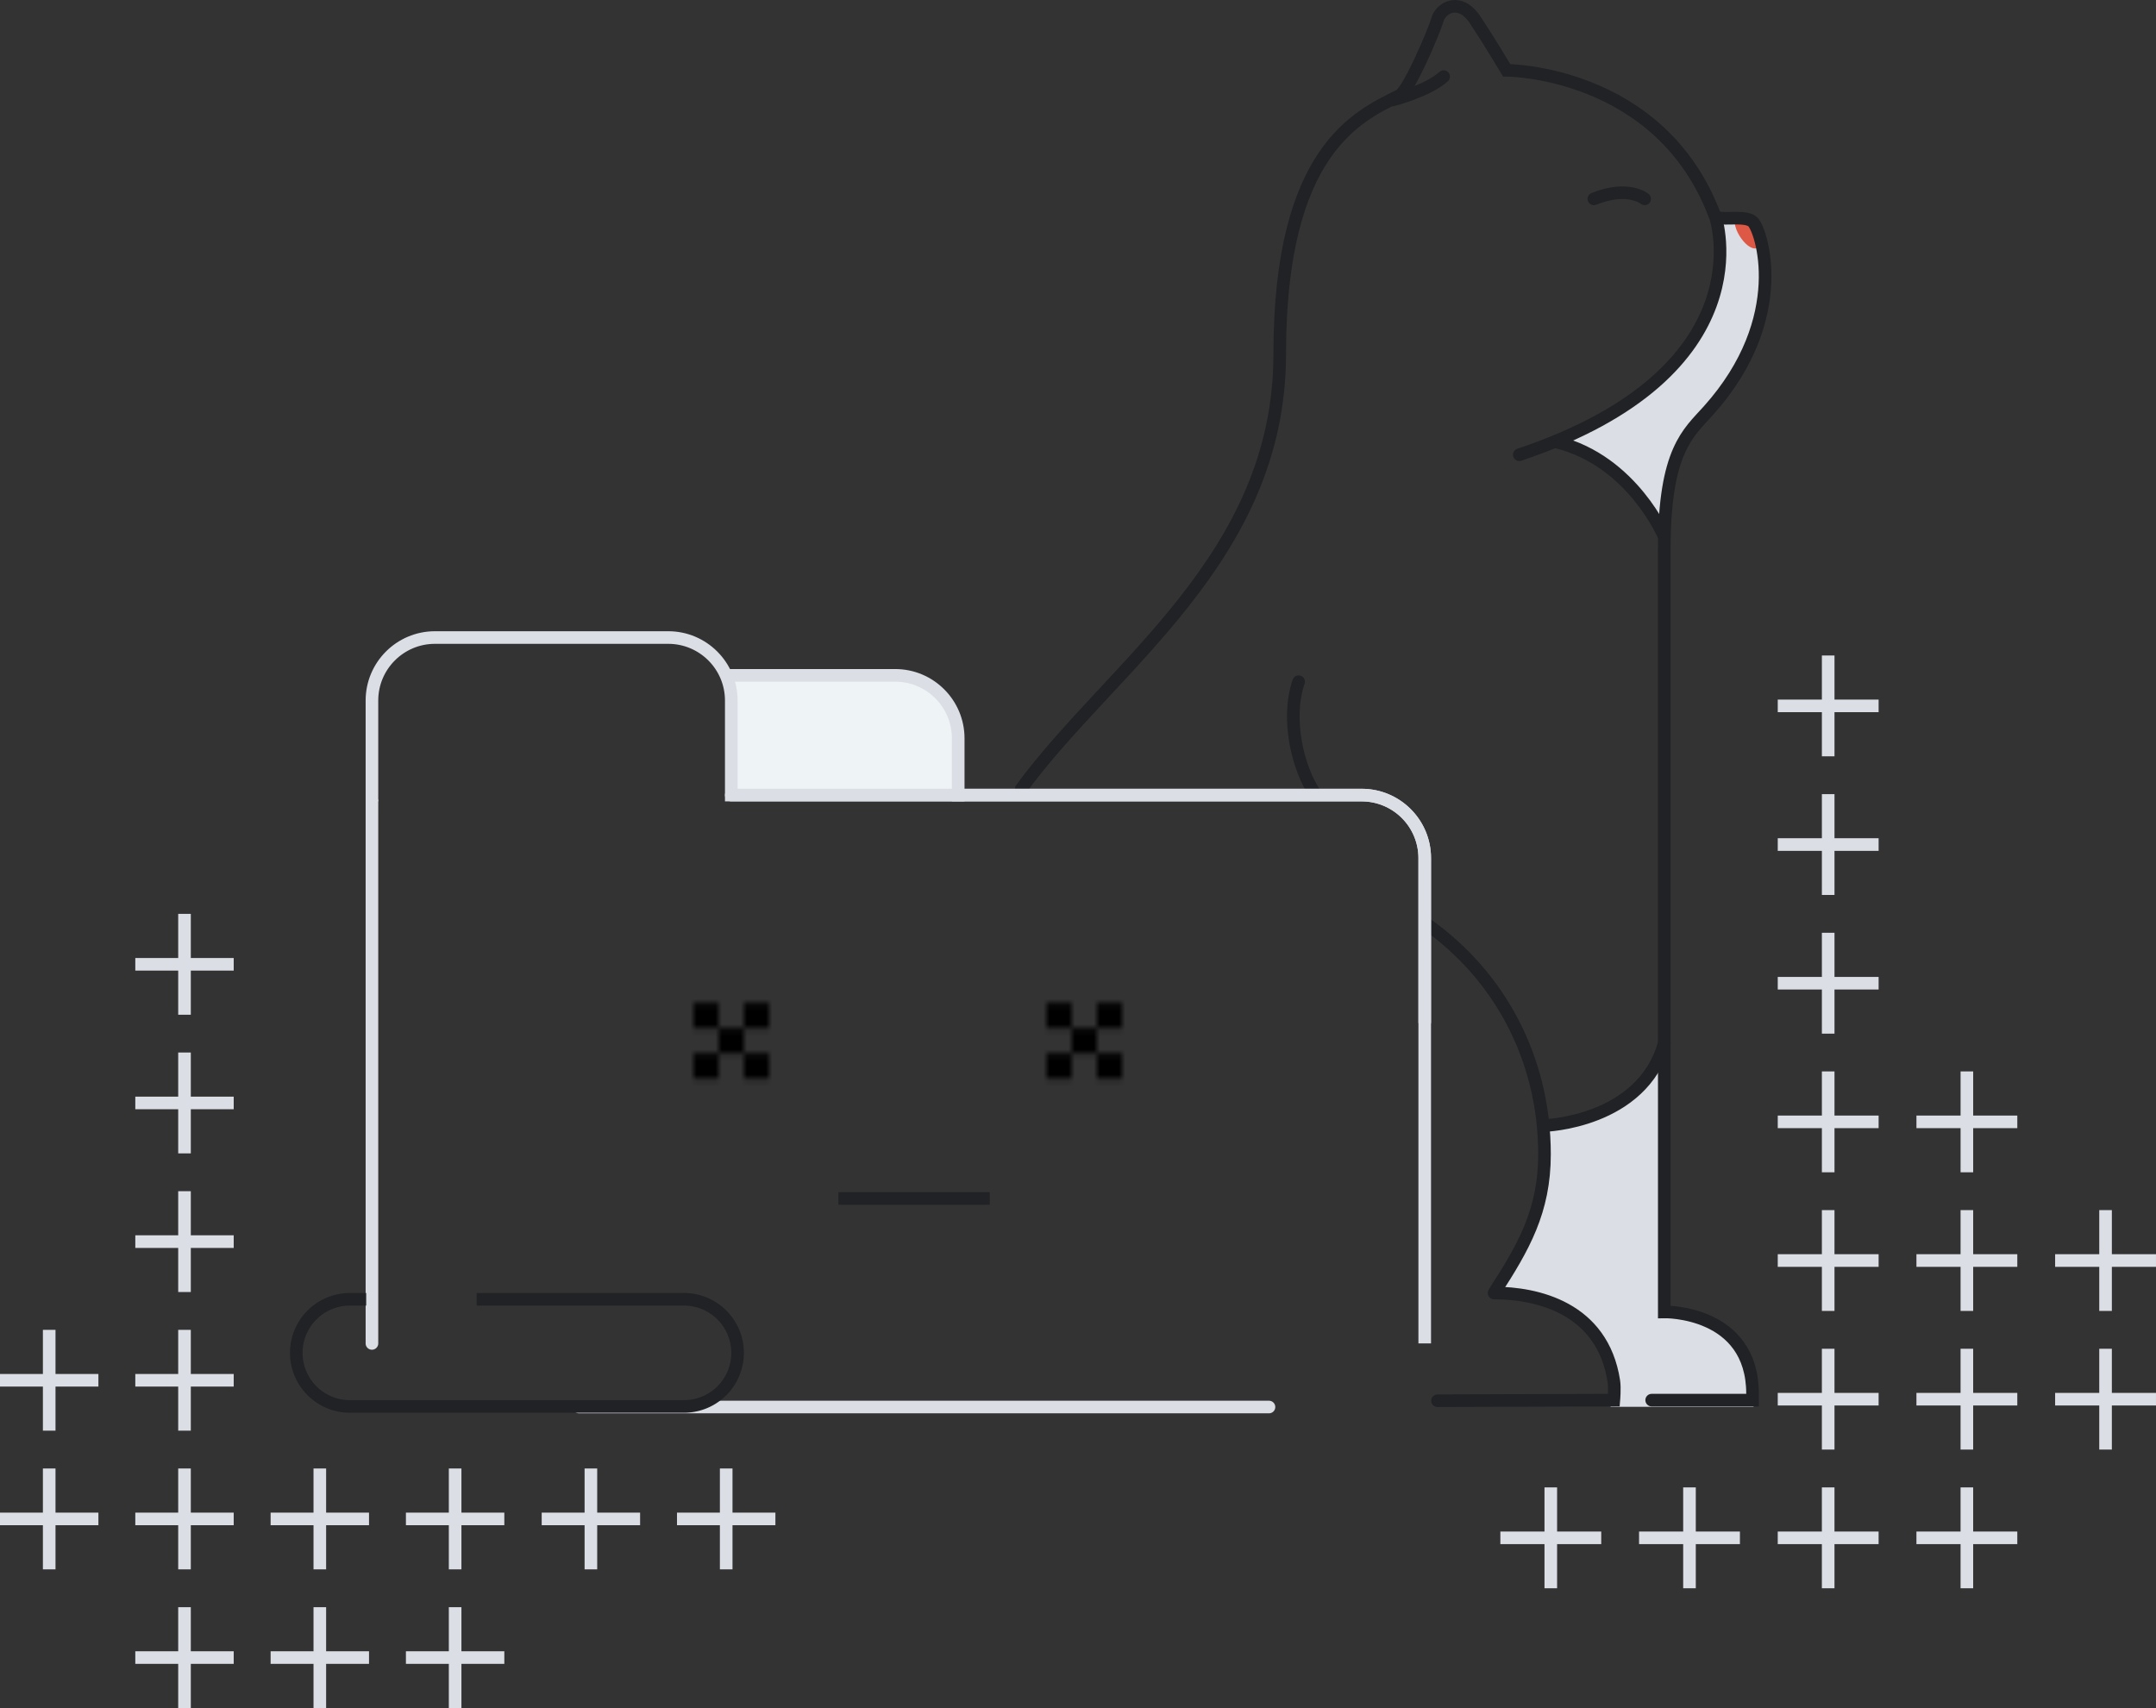 <svg width="342" height="271" xmlns="http://www.w3.org/2000/svg"><rect width="100%" height="100%" fill="#333333" stroke="none"/><path d="M151.999 126.154v-10.818s-1.592-7.852-8.156-8.055c-6.565-.203-29.031 0-29.031 0s1.443 2.592 1.427 3.963c-.015 1.371 0 14.91 0 14.91h35.76z" fill="#EEF3F5"/><path d="M255.467 223.215h22.694s.227-6.166-1.243-8.012c-1.471-1.846-3.771-5.349-5.328-5.465-1.558-.115-5.159-1.59-5.159-1.59h-2.355v-41.273s-3.68 7.104-8.879 9.367c-5.199 2.264-10.099 2.067-10.099 2.067s.512 9.476-.809 12.8c-1.321 3.325-5.373 11.08-6.216 12.329-.843 1.248-.613 1.843 1.326 1.882 1.94.039 6.026.743 8.959 2.565 2.934 1.822 6.744 4.963 7.109 8.363.364 3.4.769 4.033.719 4.543-.05.51-.719 2.424-.719 2.424zm8.78-137.941s-.702-10.559 2.294-14.48c2.996-3.923 11.878-14.136 12.492-19.563.614-5.428 1.904-11.973 0-14.654-1.904-2.682-5.534-2.15-6.439-2.014-.904.137 3.21 8.904-3.618 18.715-6.828 9.81-18.238 15.002-19.254 15.463-1.015.46-3.163 1.664 0 2.564 3.163.9 8.58 4.707 10.363 7.707 1.782 3 4.162 6.262 4.162 6.262z" fill="#DBDEE5"/><path d="M298 112h-16m8-8v16m8 14h-16m8-8v16m8 14h-16m8-8v16m8 14h-16m8-8v16m30-8h-16m8-8v16m-14 14h-16m8-8v16m30-8h-16m8-8v16m30-8h-16m8-8v16m-36 14h-16m8-8v16m30-8h-16m8-8v16m30-8h-16m8-8v16m-36 14h-16m8-8v16m-36-8h-16m8-8v16m74-8h-16m8-8v16m-36-8h-16m8-8v16M37.073 153h-15.61m7.805-8v16m7.805 14h-15.61m7.805-8v16m7.805 14h-15.61m7.805-8v16M15.61 219H0m7.805-8v16m29.268-8h-15.61m7.805-8v16M15.61 241H0m7.805-8v16m29.268-8h-15.61m7.805-8v16m29.269-8h-15.61m7.805-8v16M80 241H64.39m7.805-8v16m-35.122 14h-15.61m7.805-8v16m29.269-8h-15.61m7.805-8v16M80 263H64.39m7.805-8v16m29.342-30h-15.61m7.805-8v16M123 241h-15.61m7.805-8v16" stroke="#DBDEE5" stroke-width="2"/><path d="M201.294 223.246H91.842" stroke="#DBDEE5" stroke-width="2" stroke-linecap="round"/><path d="M279.322 38.533c-.837 2.605-4.231-1.13-4.171-3.547.061-2.418 5.008.941 4.171 3.547z" fill="#DE5846"/><path d="M162 125.154c14.291-19.543 41-36.598 41-69s12.474-37.74 19-41c1.433-.716 5.45-10.043 6-12 .55-1.958 3.566-3.663 6 0 2.178 3.277 5 8 5 8s24.327.03 33 23c.396 1.05 4.644-.14 6 1 1.356 1.14 6.216 15.258-7 30-3.174 3.54-7 6.297-7 22v121s14-.269 14 13v1h-16" stroke="#212225" stroke-width="2" stroke-linecap="round" fill="none"/><path d="M226.242 146.586c11.571 8.143 18.757 21.344 18.757 36.568 0 8.995-3.341 14.763-7.887 21.793m-.112.207c6.706 0 17.203 2.292 19 14 .168 1.093 0 3 0 3l-27.975.092m44.089-187.858S280.44 58.935 241 72.154m-20.105-56.287s5.561-1.414 8.105-3.713m35 73s-5.014-11.997-17-15m-38.364 55.822c-2.705-3.929-4.686-11.811-2.637-17.822m54.891-76.599s-2.604-2.2-8.058 0M245 178.582s15.492-.463 19.004-13.09" stroke="#212225" stroke-width="2" stroke-linecap="round" fill="none"/><path d="M116 126.154h100c5.523 0 10 4.477 10 10v77m-167-86v-16c0-5.523 4.477-10 10-10h37c5.523 0 10 4.477 10 10v16" stroke="#DBDEE5" stroke-width="2" fill="none"/><path d="M115 107.154h27c5.523 0 10 4.477 10 10v10" stroke="#DBDEE5" stroke-width="2" fill="none"/><path d="M116 125.154a1 1 0 0 0 0 2v-2zm109 37a1 1 0 0 0 2 0h-2zm-167 51a1 1 0 0 0 2 0h-2zm2-86a1 1 0 0 0-2 0h2zm56 0h100v-2H116v2zm100 0a9 9 0 0 1 9 9h2c0-6.075-4.925-11-11-11v2zm9 9v26h2v-26h-2zm-165 77v-86h-2v86h2z" fill="#DBDEE5"/><mask id="a" fill="#fff"><path fill-rule="evenodd" clip-rule="evenodd" d="M174 171.154v-4h4v4h-4zm-8 0v-4h4v4h-4zm-48 0v-4h4v4h-4zm-8 0v-4h4v4h-4zm60-4v-4h4v4h-4zm-56 0v-4h4v4h-4zm60-4v-4h4v4h-4zm-8 0v-4h4v4h-4zm-48 0v-4h4v4h-4zm-8 0v-4h4v4h-4z"/></mask><path d="M174 171.154h-2v2h2v-2zm0-4v-2h-2v2h2zm4 0h2v-2h-2v2zm0 4v2h2v-2h-2zm-12 0h-2v2h2v-2zm0-4v-2h-2v2h2zm4 0h2v-2h-2v2zm0 4v2h2v-2h-2zm-52 0h-2v2h2v-2zm0-4v-2h-2v2h2zm4 0h2v-2h-2v2zm0 4v2h2v-2h-2zm-12 0h-2v2h2v-2zm0-4v-2h-2v2h2zm4 0h2v-2h-2v2zm0 4v2h2v-2h-2zm56-4h-2v2h2v-2zm0-4v-2h-2v2h2zm4 0h2v-2h-2v2zm0 4v2h2v-2h-2zm-60 0h-2v2h2v-2zm0-4v-2h-2v2h2zm4 0h2v-2h-2v2zm0 4v2h2v-2h-2zm56-4h-2v2h2v-2zm0-4v-2h-2v2h2zm4 0h2v-2h-2v2zm0 4v2h2v-2h-2zm-12 0h-2v2h2v-2zm0-4v-2h-2v2h2zm4 0h2v-2h-2v2zm0 4v2h2v-2h-2zm-52 0h-2v2h2v-2zm0-4v-2h-2v2h2zm4 0h2v-2h-2v2zm0 4v2h2v-2h-2zm-12 0h-2v2h2v-2zm0-4v-2h-2v2h2zm4 0h2v-2h-2v2zm0 4v2h2v-2h-2zm62 8v-4h-4v4h4zm-2-2h4v-4h-4v4zm2-2v4h4v-4h-4zm2 2h-4v4h4v-4zm-10 2v-4h-4v4h4zm-2-2h4v-4h-4v4zm2-2v4h4v-4h-4zm2 2h-4v4h4v-4zm-50 2v-4h-4v4h4zm-2-2h4v-4h-4v4zm2-2v4h4v-4h-4zm2 2h-4v4h4v-4zm-10 2v-4h-4v4h4zm-2-2h4v-4h-4v4zm2-2v4h4v-4h-4zm2 2h-4v4h4v-4zm58-2v-4h-4v4h4zm-2-2h4v-4h-4v4zm2-2v4h4v-4h-4zm2 2h-4v4h4v-4zm-58 2v-4h-4v4h4zm-2-2h4v-4h-4v4zm2-2v4h4v-4h-4zm2 2h-4v4h4v-4zm58-2v-4h-4v4h4zm-2-2h4v-4h-4v4zm2-2v4h4v-4h-4zm2 2h-4v4h4v-4zm-10 2v-4h-4v4h4zm-2-2h4v-4h-4v4zm2-2v4h4v-4h-4zm2 2h-4v4h4v-4zm-50 2v-4h-4v4h4zm-2-2h4v-4h-4v4zm2-2v4h4v-4h-4zm2 2h-4v4h4v-4zm-10 2v-4h-4v4h4zm-2-2h4v-4h-4v4zm2-2v4h4v-4h-4zm2 2h-4v4h4v-4z" mask="url(#a)"/><path d="M133 190.154h24m-81.383 16H108.5a8.5 8.5 0 1 1 0 17h-53a8.5 8.5 0 0 1 0-17h2.587" stroke="#212225" stroke-width="2" fill="none"/></svg>